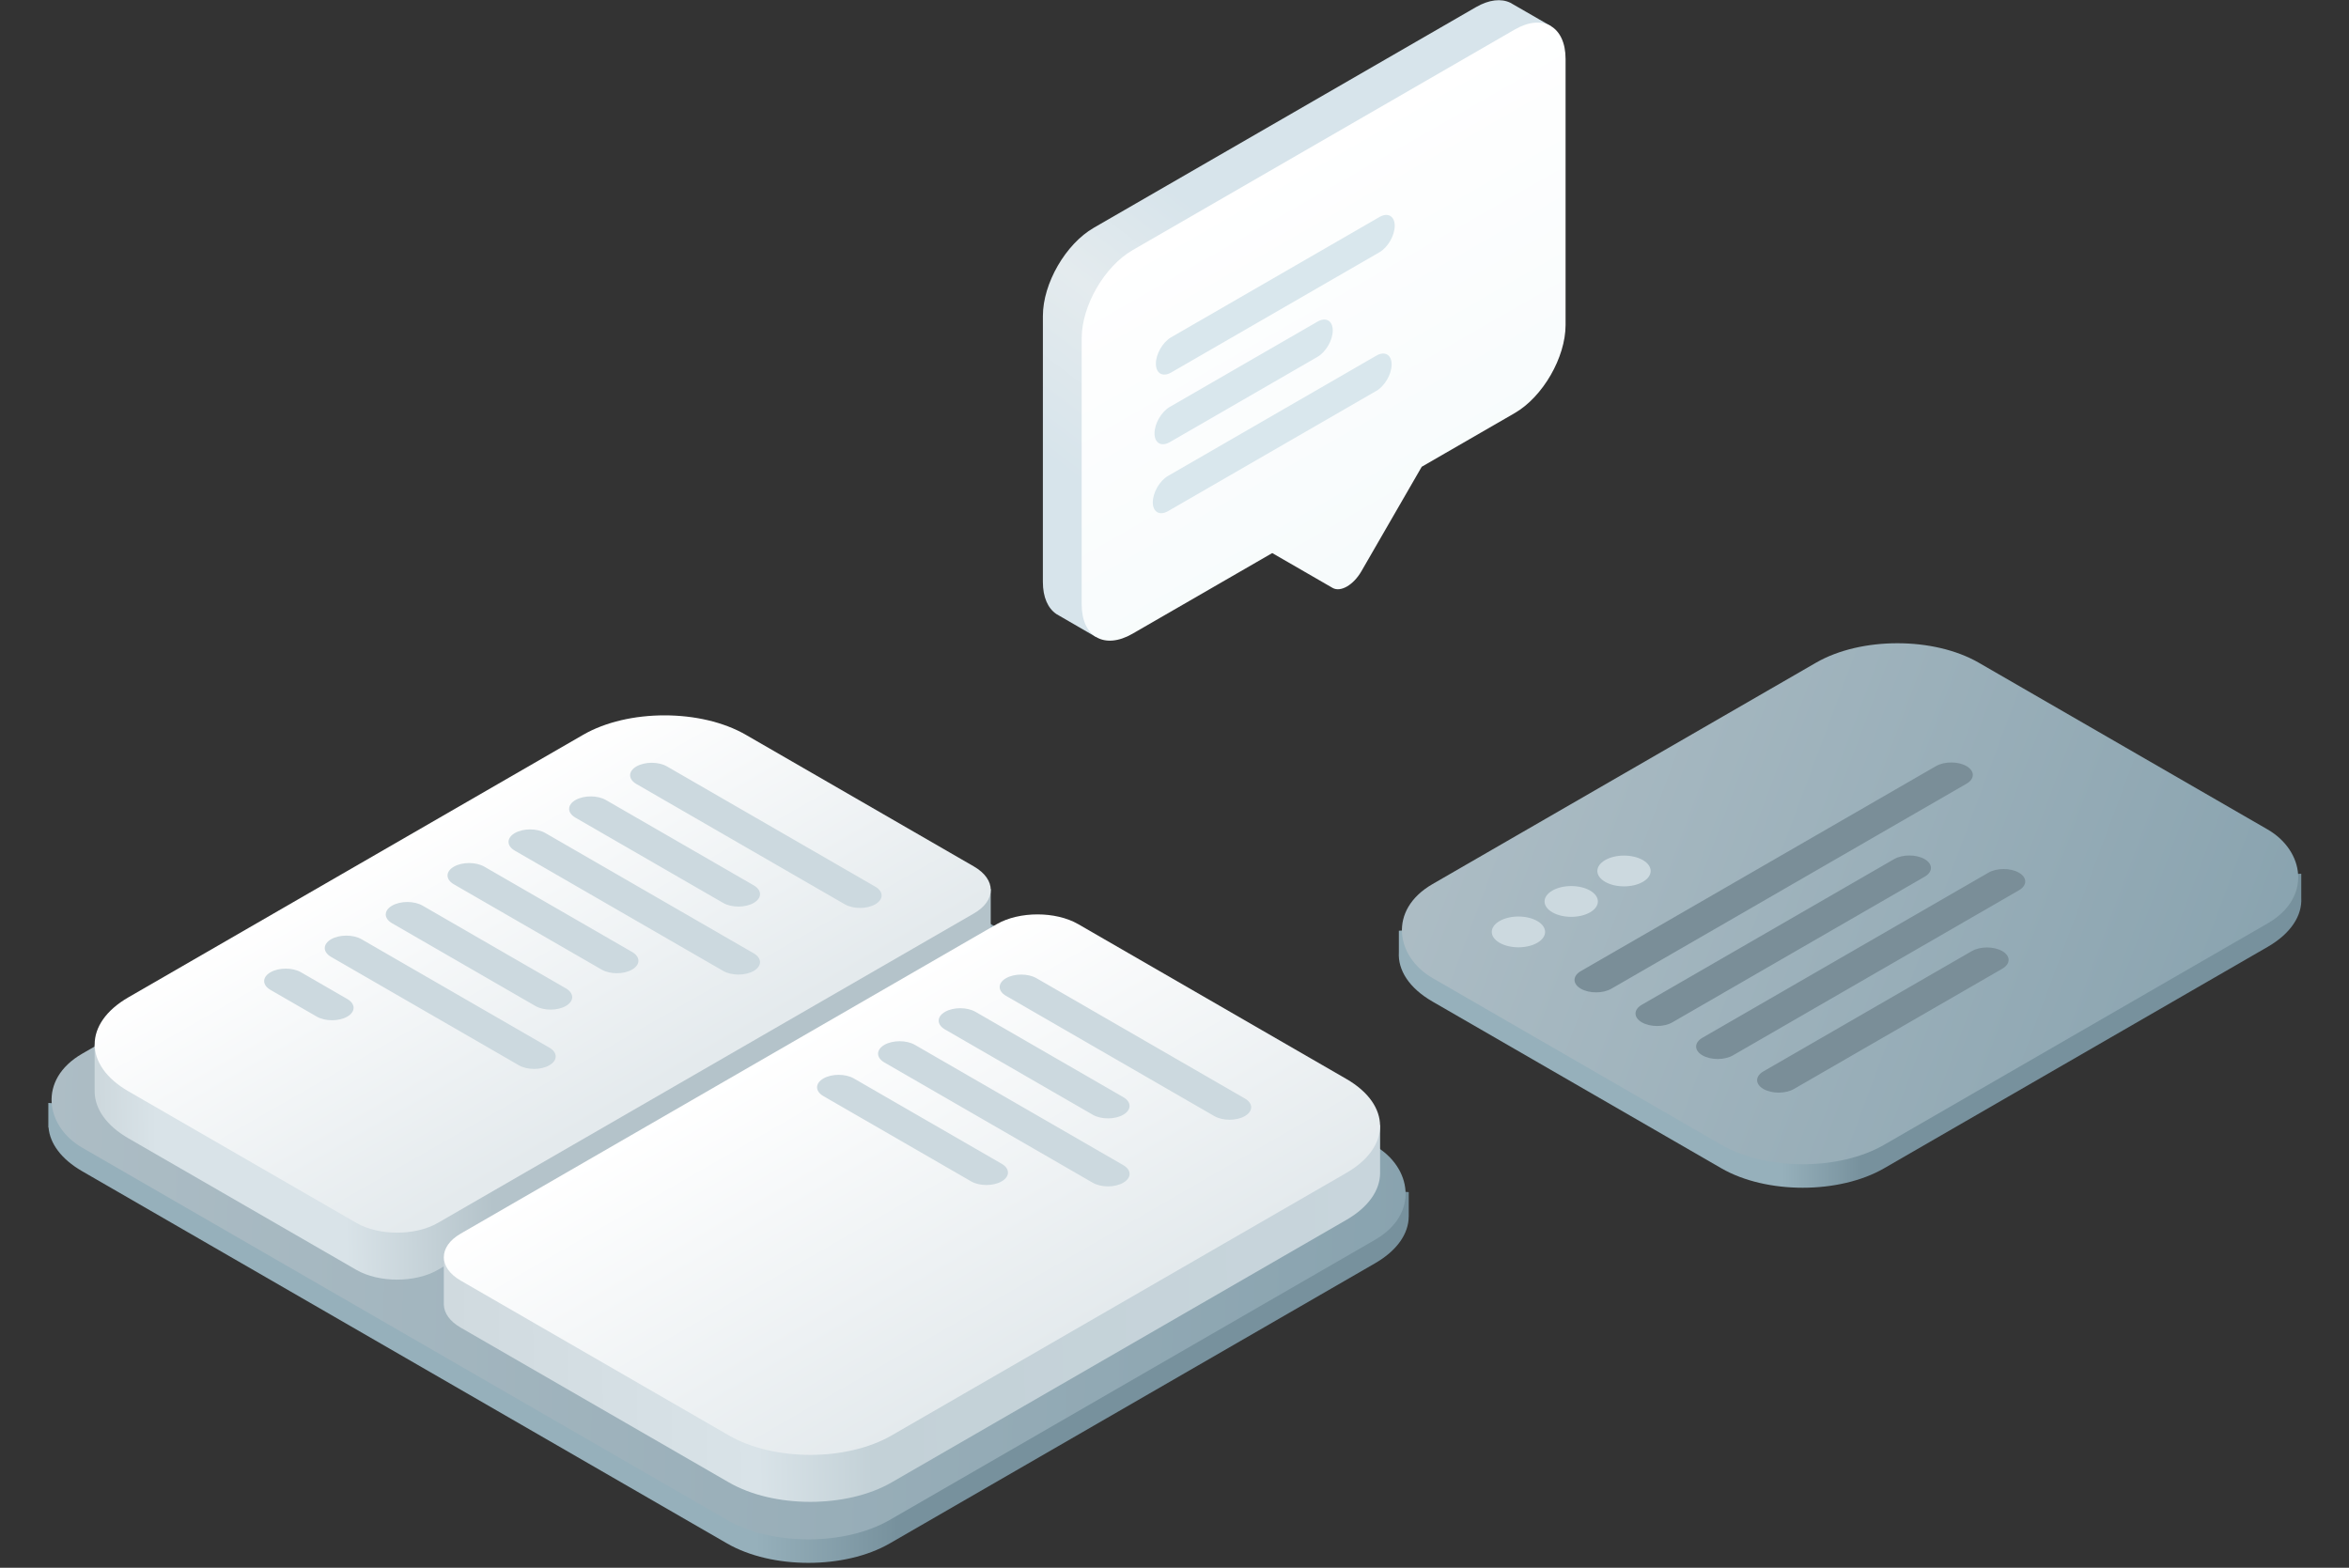 <svg fill="none" height="267" viewBox="0 0 400 267" width="400" xmlns="http://www.w3.org/2000/svg" xmlns:xlink="http://www.w3.org/1999/xlink"><rect x="0" y="0" width="400" height="267" fill="#333333" stroke="none"/><linearGradient id="a" gradientTransform="matrix(231.657 .446 -.773 401.311 .386 -144.567)" gradientUnits="userSpaceOnUse" x2="1"><stop offset="0" stop-color="#96b0bb"/><stop offset=".52" stop-color="#96b0bb"/><stop offset=".624" stop-color="#77919d"/></linearGradient><linearGradient id="b"><stop offset="0" stop-color="#89a3af"/><stop offset="1" stop-color="#adbdc5"/></linearGradient><linearGradient id="c" gradientTransform="matrix(-128.557 140.923 -281.357 -274.516 271.828 149.177)" gradientUnits="userSpaceOnUse" x2="1" xlink:href="#b"/><linearGradient id="d" gradientTransform="matrix(152.597 -3.112 5.39 264.321 -2.695 -85.001)" gradientUnits="userSpaceOnUse" x2="1"><stop offset="0" stop-color="#cdd8dd"/><stop offset=".066" stop-color="#d9e3e8"/><stop offset=".276" stop-color="#d9e3e8"/><stop offset=".442" stop-color="#b4c3ca"/></linearGradient><linearGradient id="e"><stop offset="0" stop-color="#e4eaed"/><stop offset="1" stop-color="#fff"/></linearGradient><linearGradient id="f" gradientTransform="matrix(.199 66.833 -117.526 .351 119.274 1.832)" gradientUnits="userSpaceOnUse" x2="1" xlink:href="#e"/><linearGradient id="g" gradientTransform="matrix(-159.434 1.508 -2.612 -276.166 160.74 175.975)" gradientUnits="userSpaceOnUse" x2="1"><stop offset="0" stop-color="#c8d5dc"/><stop offset=".546" stop-color="#c3d1d7"/><stop offset=".669" stop-color="#d9e3e8"/><stop offset="1" stop-color="#d0dadf"/></linearGradient><linearGradient id="h" gradientTransform="matrix(0 76.736 -121.419 0 121.419 0)" gradientUnits="userSpaceOnUse" x2="1" xlink:href="#e"/><linearGradient id="i" gradientTransform="matrix(162.352 .446 -.542 401.311 .271 -189.564)" gradientUnits="userSpaceOnUse" x2="1"><stop offset="0" stop-color="#96b0bb"/><stop offset=".402" stop-color="#96b0bb"/><stop offset=".486" stop-color="#77919d"/></linearGradient><linearGradient id="j" gradientTransform="matrix(-108.377 78.802 -237.19 -153.505 229.157 83.418)" gradientUnits="userSpaceOnUse" x2="1" xlink:href="#b"/><linearGradient id="k" gradientTransform="matrix(-80.611 104.571 -83.428 -64.312 128.216 36.009)" gradientUnits="userSpaceOnUse" x2="1"><stop offset=".466" stop-color="#d7e4eb"/><stop offset=".632" stop-color="#e4ebee"/><stop offset=".841" stop-color="#d7e4eb"/></linearGradient><linearGradient id="l" gradientTransform="matrix(.007 77.167 -93.697 .006 94.42 -.869)" gradientUnits="userSpaceOnUse" x2="1"><stop offset="0" stop-color="#fff"/><stop offset="1" stop-color="#f7fbfc"/></linearGradient><path clip-rule="evenodd" d="m143.284 130.41c-7.653 4.418-20.061 4.419-27.714.001l-109.819-63.393c-3.581-2.067-5.487-4.736-5.716-7.443l-.035-.002v-4.178l1.001.066c.929-1.624 2.512-3.15 4.75-4.442l82.628-47.705c7.653-4.418 20.061-4.419 27.713-.001l109.819 63.393c1.931 1.115 3.375 2.404 4.331 3.78l1.415.093v4.178l-.006-0c-.022 2.878-1.935 5.753-5.739 7.949z" fill="url(#a)" fill-rule="evenodd" transform="translate(8.232 132.442)"/><rect fill="url(#c)" height="158.803" rx="16" transform="matrix(.866 -.5 -.866 -.5 137.659 266.853)" width="127.411"/><path clip-rule="evenodd" d="m58.432 86.439c-3.826 2.209-10.03 2.209-13.857.001l-38.835-22.418c-3.745-2.162-5.657-4.981-5.737-7.814l-.001 0v-.028c-.003-.104-.003-.209-0-.313l-.001-7.751 7.984-1.39 75.193-43.413c7.653-4.418 20.061-4.419 27.713-.001l33.945 19.594 7.755-1.35v7.973c.092 1.513-.863 3.044-2.864 4.2z" fill="url(#d)" fill-rule="evenodd" transform="translate(16.117 129.833)"/><path d="m0 8c0-4.418 3.582-8 8-8h105.419c4.418 0 8 3.582 8 8v44.841c0 8.836-7.164 16-16 16h-89.419c-8.837 0-16-7.163-16-16z" fill="url(#f)" transform="matrix(.866 -.5 -.866 -.5 67.621 212.273)"/><path clip-rule="evenodd" d="m76.256 88.729c-7.653 4.418-20.061 4.419-27.713.001l-45.672-26.364c-1.857-1.072-2.813-2.468-2.867-3.873l-.002 0v-.098c-0-.019-0-.039 0-.058l-0-8.004 13.042-1.84 81.122-46.836c3.826-2.209 10.03-2.209 13.856-.001l45.673 26.364c.291.168.57.34.839.515l4.901-.691v8.148.057.03c-.026 2.876-1.939 5.747-5.739 7.941z" fill="url(#g)" fill-rule="evenodd" transform="translate(75.575 163.733)"/><path d="m0 16c0-8.837 7.163-16 16-16h89.419c8.836 0 16 7.163 16 16v52.736c0 4.418-3.582 8-8 8h-105.419c-4.418 0-8-3.582-8-8z" fill="url(#h)" transform="matrix(.866 -.5 -.866 -.5 137.975 252.462)"/><g clip-rule="evenodd" fill-rule="evenodd"><path d="m32.169.621c1.435-.828 3.761-.828 5.196 0l35.476 20.48c1.435.828 1.435 2.171 0 3-1.435.828-3.761.828-5.196 0l-35.476-20.48c-1.435-.828-1.435-2.171 0-3zm-15.51 11.349c-1.435-.828-3.761-.828-5.196 0-1.435.828-1.435 2.171 0 3l35.476 20.48c1.435.828 3.761.828 5.196 0 1.435-.828 1.435-2.171 0-3zm-10.386 5.727c-1.435-.828-3.761-.828-5.196 0-1.435.828-1.435 2.171 0 3l25.156 14.522c1.435.828 3.761.828 5.196 0 1.435-.828 1.435-2.171 0-3zm20.707-11.349c-1.435-.828-3.761-.828-5.196 0-1.435.828-1.435 2.171 0 3l25.156 14.522c1.435.828 3.761.828 5.196 0s1.435-2.171 0-3z" fill="#ccd9df" transform="translate(139.137 165.976)"/><path d="m63.396.621c1.435-.828 3.761-.828 5.196 0l35.475 20.48c1.435.828 1.435 2.171 0 3-1.435.828-3.761.828-5.196 0l-35.476-20.48c-1.435-.828-1.435-2.171 0-3zm-20.706 11.349c1.435-.828 3.761-.828 5.196 0l35.476 20.48c1.435.828 1.435 2.171 0 3-1.435.828-3.761.828-5.196 0l-35.476-20.48c-1.435-.828-1.435-2.171 0-3zm-20.907 12.361c1.435-.828 3.761-.828 5.196 0l24.399 14.086c1.435.828 1.435 2.171 0 3-1.435.828-3.761.828-5.196 0l-24.399-14.086c-1.435-.828-1.435-2.171 0-3zm-20.707 11.349c1.435-.828 3.761-.828 5.196 0l7.881 4.55c1.435.828 1.435 2.171 0 3-1.435.828-3.761.828-5.196 0l-7.881-4.55c-1.435-.828-1.435-2.171 0-3zm15.516-5.621c-1.435-.828-3.761-.828-5.196 0-1.435.828-1.435 2.171 0 3l31.976 18.46c1.435.828 3.761.828 5.196 0s1.435-2.171 0-3zm20.907-12.361c-1.435-.828-3.761-.828-5.196 0-1.435.828-1.435 2.171 0 3l25.156 14.522c1.435.828 3.761.828 5.196 0 1.435-.828 1.435-2.171 0-3zm20.707-11.349c-1.435-.828-3.761-.828-5.196 0-1.435.828-1.435 2.171 0 3l25.156 14.522c1.435.828 3.761.828 5.196 0 1.435-.828 1.435-2.171 0-3z" fill="#ccd9df" transform="translate(44.982 129.905)"/><path d="m82.646 85.413c-7.653 4.418-20.061 4.419-27.713.001l-49.192-28.396c-4.008-2.313-5.917-5.38-5.727-8.41v-3.653l1.347-.085c.956-1.402 2.416-2.717 4.379-3.85l65.307-37.705c7.653-4.418 20.06-4.419 27.713-.001l49.192 28.396c1.859 1.073 3.266 2.308 4.222 3.626l1.507-.095v4.089c.175 3.02-1.735 6.074-5.728 8.379z" fill="url(#i)" transform="translate(238.191 113.553)"/></g><rect fill="url(#j)" height="88.8" rx="16" transform="matrix(.866 -.5 -.866 -.5 306.98 202.966)" width="107.41"/><path clip-rule="evenodd" d="m6.272 17.697c-1.435-.828-3.761-.828-5.196 0-1.435.828-1.435 2.171 0 3l60.475 34.912c1.435.828 3.761.828 5.196 0s1.435-2.171 0-3zm10.386-5.727c-1.435-.828-3.761-.828-5.196 0-1.435.828-1.435 2.171 0 3l42.957 24.799c1.435.828 3.761.828 5.196 0 1.435-.828 1.435-2.171 0-3zm15.51-11.349c1.435-.828 3.761-.828 5.196 0l35.476 20.48c1.435.828 1.435 2.171 0 3-1.435.828-3.761.828-5.196 0l-35.476-20.48c-1.435-.828-1.435-2.171 0-3zm-5.19 5.727c-1.435-.828-3.761-.828-5.196 0-1.435.828-1.435 2.171 0 3l48.695 28.111c1.435.828 3.761.828 5.196 0 1.435-.828 1.435-2.171 0-3z" fill="#7a8e98" fill-rule="evenodd" transform="matrix(1 0 0 -1 268.119 186.082)"/><circle cx="3.707" cy="3.707" fill="#ccd9df" r="3.707" transform="matrix(.866 -.5 .866 .5 252.146 158.711)"/><circle cx="3.707" cy="3.707" fill="#ccd9df" r="3.707" transform="matrix(.866 -.5 .866 .5 261.136 153.522)"/><circle cx="3.707" cy="3.707" fill="#ccd9df" r="3.707" transform="matrix(.866 -.5 .866 .5 270.125 148.332)"/><path clip-rule="evenodd" d="m8.664 38.758c-4.783 2.761-8.661 9.477-8.661 15l-.003 45.318c-0 2.607.864 4.483 2.279 5.446l-.003.004.076.044c.117.076.239.147.363.21l6.289 3.644 5.944-7.978 58.794-33.945c4.783-2.761 8.661-9.477 8.661-15l.003-41.596 4.096-5.498-6.387-3.679c-.162-.11-.332-.207-.508-.293l-.019-.011-.001.001c-1.54-.736-3.59-.544-5.84.756z" fill="url(#k)" fill-rule="evenodd" transform="translate(177.587 .036)"/><path clip-rule="evenodd" d="m10 0c-5.523-0-10 4.477-10 10l-0 45.318c-0 5.523 4.477 10 10 10h27.472l11.868 11.868c1.562 1.562 4.095 1.562 5.657 0l11.868-11.868h18.286c5.523 0 10-4.477 10-10v-45.318c0-5.523-4.477-10-10-10z" fill="url(#l)" fill-rule="evenodd" transform="matrix(.866 -.5 -0 1 184.194 47.609)"/><path clip-rule="evenodd" d="m21.783.621c1.435-.828 3.761-.828 5.196 0l35.476 20.48c1.435.829 1.435 2.171 0 3-1.435.828-3.761.829-5.196 0l-35.476-20.48c-1.435-.828-1.435-2.171 0-3zm-20.707 11.349c1.435-.828 3.761-.828 5.196 0l35.476 20.48c1.435.828 1.435 2.171 0 3-1.435.828-3.761.828-5.196 0l-35.476-20.48c-1.435-.828-1.435-2.171 0-3zm15.517-5.621c-1.435-.828-3.761-.828-5.196-0-1.435.828-1.435 2.171 0 3l25.156 14.522c1.435.828 3.761.828 5.196 0 1.435-.828 1.435-2.171-0-3z" fill="#d9e7ed" fill-rule="evenodd" transform="matrix(.5 -.866 .866 .5 185.401 80.495)"/></svg>